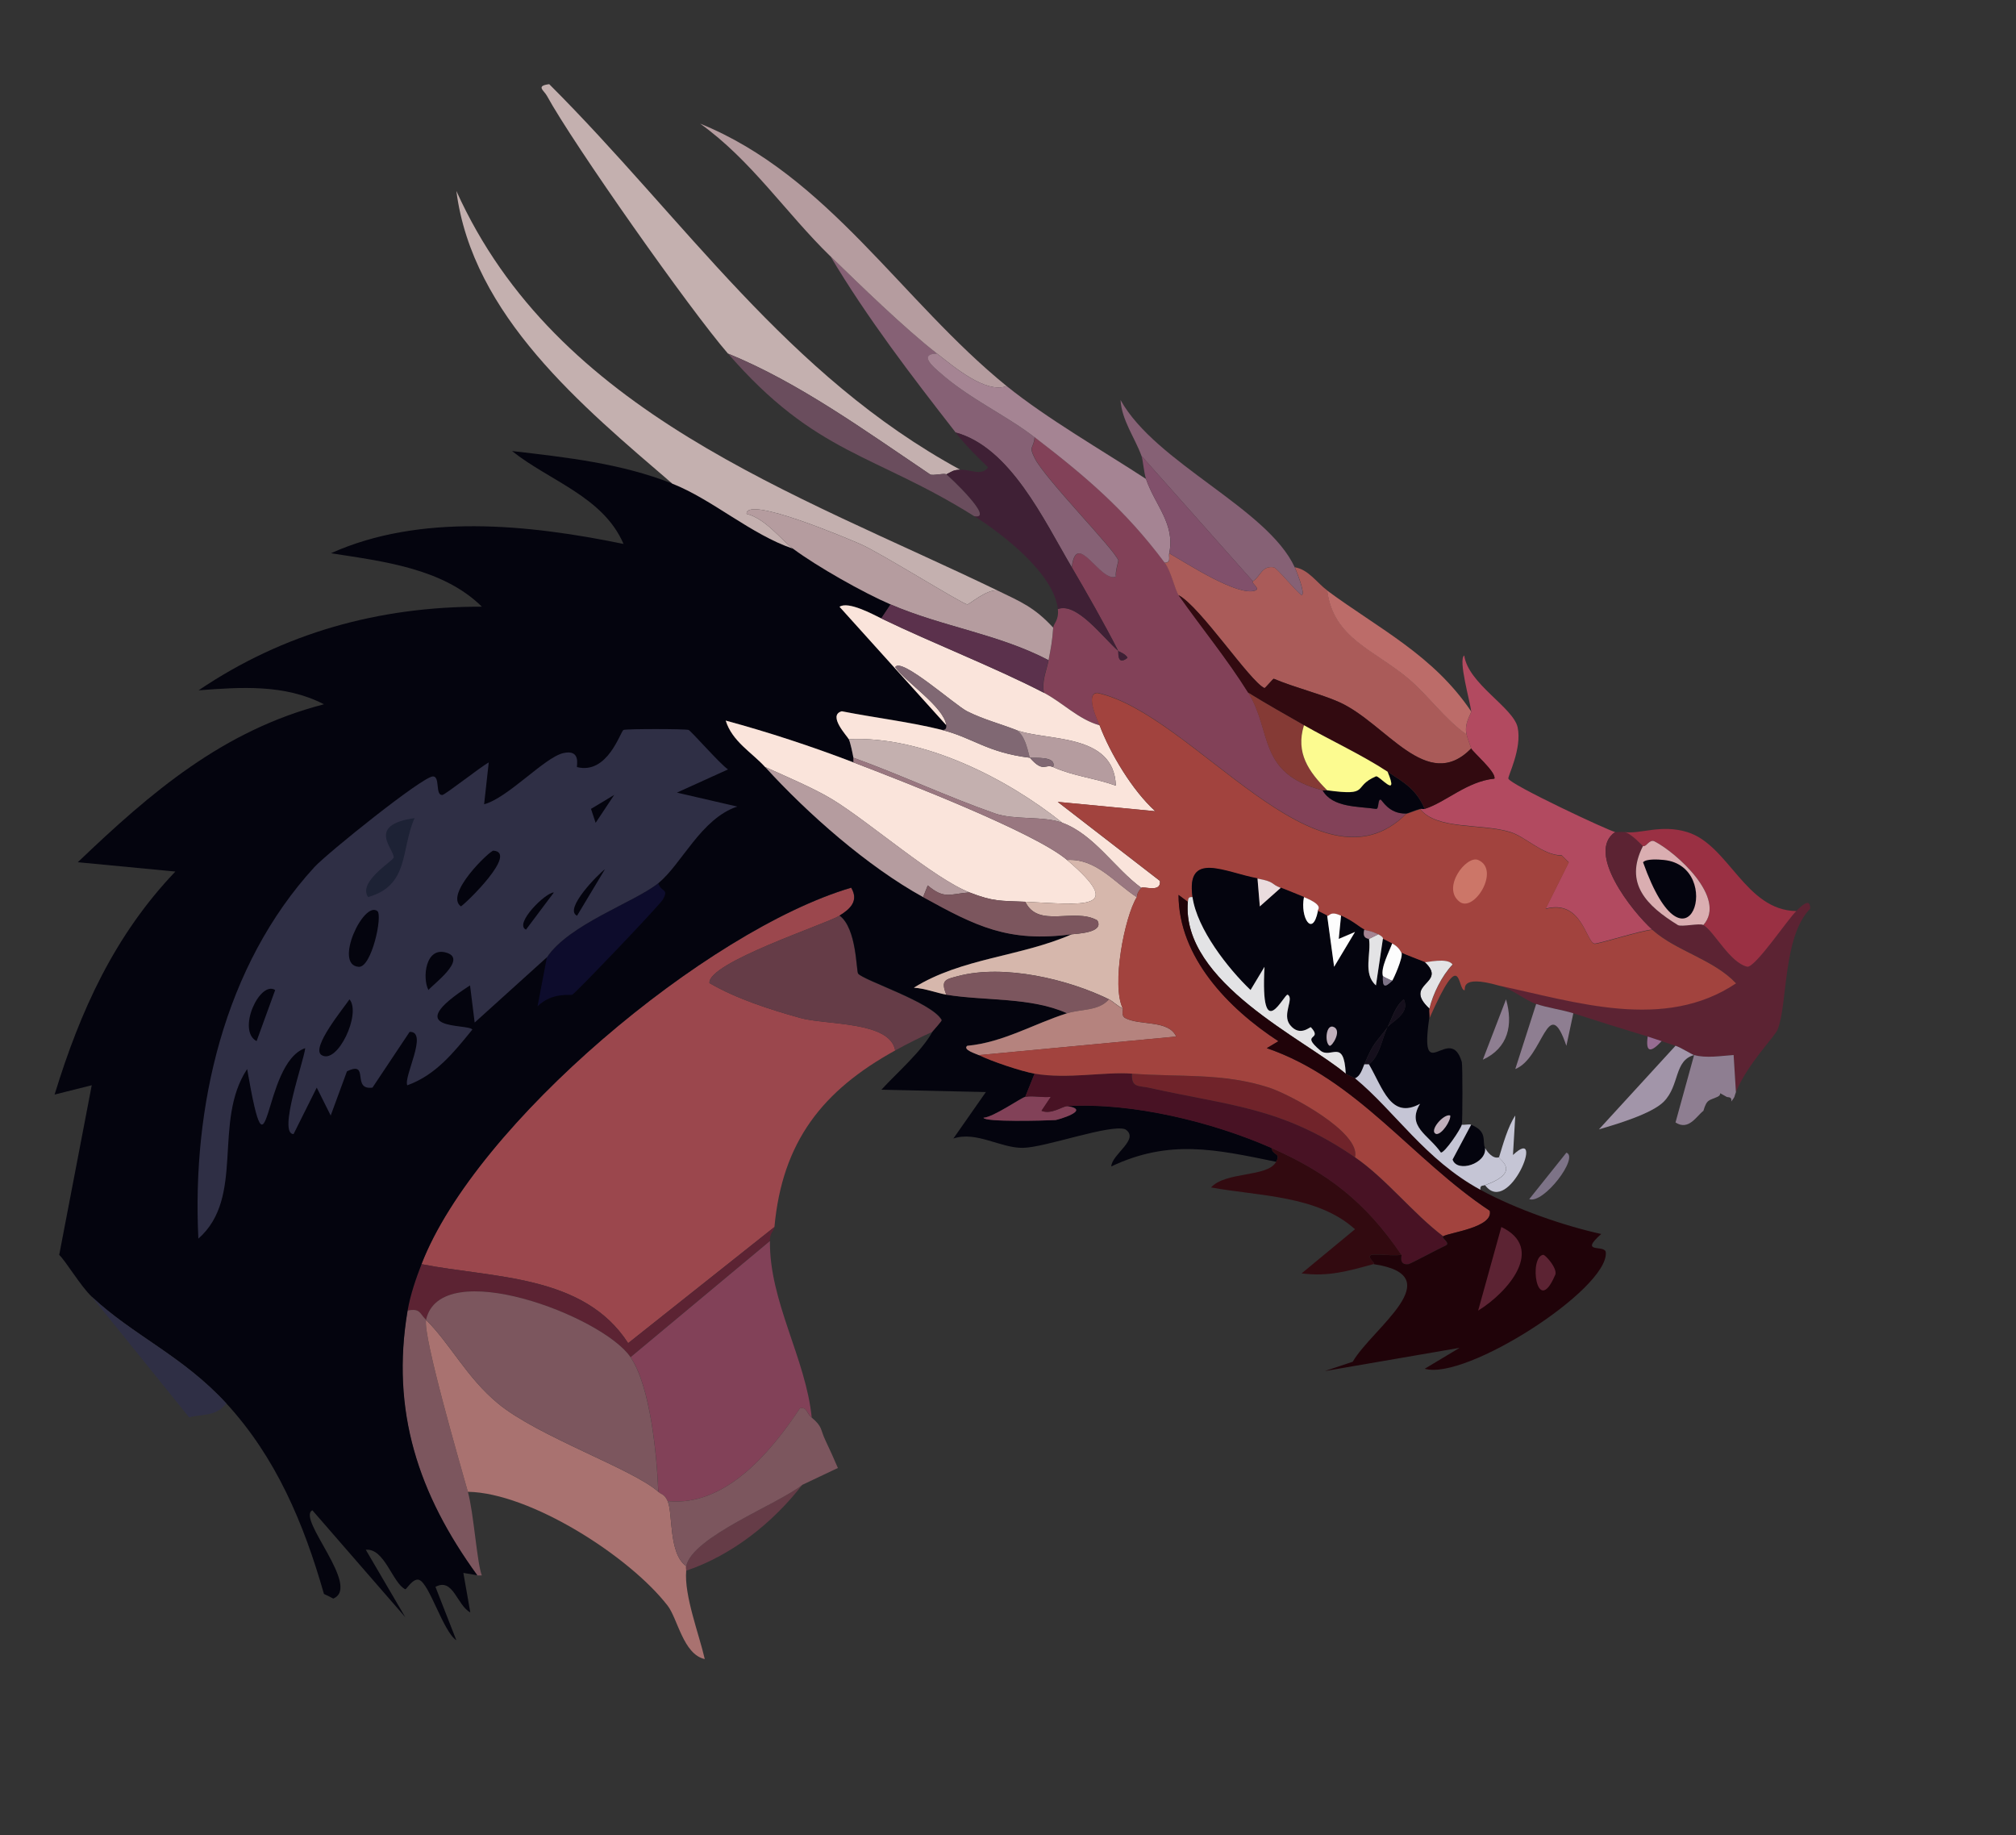 <?xml version="1.0" encoding="UTF-8"?>
<svg id="Layer_1" xmlns="http://www.w3.org/2000/svg" version="1.1" viewBox="0 0 304.99 277.58">
  <rect x="0" y="0" width="304.99" height="277.58" fill="#333333" stroke="none"/>
  <!-- Generator: Adobe Illustrator 29.4.0, SVG Export Plug-In . SVG Version: 2.1.0 Build 152)  -->
  <defs>
    <style>
      .st0 {
        fill: #bc6c69;
      }

      .st1 {
        fill: #3f2035;
      }

      .st2 {
        fill: #6a4d5d;
      }

      .st3 {
        fill: #481224;
      }

      .st4 {
        fill: #c0afbb;
      }

      .st5 {
        fill: #a295a9;
      }

      .st6 {
        fill: #866175;
      }

      .st7 {
        fill: #997780;
      }

      .st8 {
        fill: #320a10;
      }

      .st9 {
        fill: #b59c9f;
      }

      .st10 {
        fill: #1d2235;
      }

      .st11 {
        fill: #824158;
      }

      .st12 {
        fill: #653c47;
      }

      .st13 {
        fill: #c4b0af;
      }

      .st14 {
        fill: #853a35;
      }

      .st15 {
        fill: #b24a60;
      }

      .st16 {
        fill: #04040e;
      }

      .st17 {
        fill: #aa5b59;
      }

      .st18 {
        fill: #5b314c;
      }

      .st19 {
        fill: #c5c5d5;
      }

      .st20 {
        fill: #cc7668;
      }

      .st21 {
        fill: #daaeb1;
      }

      .st22 {
        fill: #200309;
      }

      .st23 {
        fill: #7d7387;
      }

      .st24 {
        fill: #976c92;
      }

      .st25 {
        fill: #eadcde;
      }

      .st26 {
        fill: #fae4db;
      }

      .st27 {
        fill: #fcfb90;
      }

      .st28 {
        fill: #2f2f45;
      }

      .st29 {
        fill: #a97270;
      }

      .st30 {
        fill: #5c2333;
      }

      .st31 {
        fill: #a2433e;
      }

      .st32 {
        fill: #0d0c2c;
      }

      .st33 {
        fill: #8e7e91;
      }

      .st34 {
        fill: #9b474d;
      }

      .st35 {
        fill: #d6b7ac;
      }

      .st36 {
        fill: #b5837e;
      }

      .st37 {
        fill: #e3e3e5;
      }

      .st38 {
        fill: #9a3043;
      }

      .st39 {
        fill: #806873;
      }

      .st40 {
        fill: #81506b;
      }

      .st41 {
        fill: #7c565e;
      }

      .st42 {
        fill: #150f1c;
      }

      .st43 {
        fill: #70232a;
      }

      .st44 {
        fill: #a58493;
      }

      .st45 {
        fill: #fdfdfd;
      }
    </style>
  </defs>
  <path class="st34" d="M63.76,191.2c8.23-21.24,43.14-50.47,65-56.92,1.21,2.03-.22,3.28-1.76,4.22-2.06,1.27-19.97,7.11-19.67,10.19,4.16,2.41,9.11,3.98,13.7,5.27,3.95,1.11,13.62.45,14.4,4.92-10.95,6.04-17.08,13.74-18.27,26.7l-22.13,17.57c-6.75-10.45-20.49-9.81-31.27-11.95h0Z"/>
  <path class="st12" d="M135.43,158.88c-.78-4.47-10.44-3.81-14.4-4.92-4.58-1.29-9.54-2.86-13.7-5.27-.3-3.09,17.61-8.92,19.67-10.19,2.62,1.94,2.5,8.4,2.81,8.78.83,1.04,11.19,4.34,12.65,7.03.04.16-1.36,1.66-1.41,1.76-1.82.81-3.86,1.84-5.62,2.81h0Z"/>
  <path class="st30" d="M63.76,191.2c10.78,2.14,24.52,1.5,31.27,11.95l22.13-17.57c-.06.64-.68.76-.7,2.11l-21.08,17.57c-4.24-6.21-28.7-15.47-30.92-5.62-1.02-1.02-.88-1.78-2.81-1.41.4-2.36,1.25-4.81,2.11-7.03h0Z"/>
  <path class="st41" d="M61.65,198.22c1.93-.37,1.79.39,2.81,1.41-.53,2.36,5.23,22.1,6.32,26,.89,3.18,1.36,10.68,2.11,12.65h-.7c-8.9-12.23-13.11-24.83-10.54-40.05h0Z"/>
  <g>
    <path class="st16" d="M8.96,189.79l4.92-25.65-5.62,1.41c3.88-12.66,9.03-24.04,18.27-33.73l-14.76-1.41c11.08-10.59,21.97-19.94,37.24-23.89-5.93-3.06-12.54-2.6-18.97-2.11,12.86-8.69,27.28-12.68,42.86-12.65-5.87-5.8-15-6.87-22.84-8.08,13.43-6.04,29.81-4.39,44.27-1.41-3.08-7.17-11.23-9.53-16.86-14.05,8.32.97,16.43,1.85,24.24,4.92,6.04,2.38,11.94,7.71,18.27,9.84,3.65,2.71,10.62,6.65,14.76,8.43l-1.41,2.11c-1.27-.62-5.02-2.66-6.32-1.76l16.16,17.92c.07.53-.17.77-.7.7-4.98-1.24-10.08-1.82-15.11-2.81-2.22.6.87,3.81,1.05,4.22.26.58.56,2.07.7,2.81v.7c-6.28-2.4-12.81-4.55-19.32-6.32.97,3.17,3.96,4.82,5.97,7.03,6.46,7.09,15.49,15.04,23.89,19.67,7.97,4.39,12.89,6.89,22.49,5.62-7.8,3.41-16.63,3.56-23.89,8.08,1.66.08,3.53.82,4.92,1.05,5.78.96,12.8.34,18.27,2.81-5.01,1.58-9.68,4.42-15.11,4.92-.72.6,1.37,1.21,1.76,1.41,1.87.93,6.4,2.46,8.43,2.81l-1.41,3.51c-.57.1-4.82,3.08-6.32,3.16.14.68,9.24.44,10.89.35.25-.02,5.58-1.53,1.76-2.11,9.81-.6,21.99,2.38,30.92,6.32.2,1.21,1.48.71.7,2.11-9.2-1.89-16.14-3.45-24.94.7.07-1.84,4.4-4.15,2.11-5.62-2.25-.82-12.05,2.75-15.46,2.81s-7.07-2.58-10.54-1.41l4.92-7.03-15.81-.35c2.34-2.55,6.1-5.8,7.73-8.78.06-.1,1.46-1.61,1.41-1.76-1.46-2.7-11.82-5.99-12.65-7.03-.3-.38-.19-6.84-2.81-8.78,1.54-.95,2.97-2.19,1.76-4.22-21.86,6.46-56.77,35.68-65,56.92-.86,2.23-1.71,4.67-2.11,7.03-2.57,15.22,1.64,27.81,10.54,40.05l-2.11-.35,1.05,5.97c-2.03-1.06-2.58-5.31-5.27-3.86l3.16,8.08c-2-1.32-4.05-8.54-5.62-9.13-.94-.35-1.94,1.49-2.11,1.41-1.91-.91-3.14-6.26-5.97-5.97l5.97,10.19-14.05-16.16c-2.43,1.22,7.44,11.57,3.16,13.35-.13-.08-1.33-.68-1.41-.7-3.07-10.74-7.27-20.66-14.76-28.81-6.66-7.23-14.09-10.26-20.38-16.16-1.6-1.49-3.94-5.4-4.92-6.32h0Z"/>
    <path class="st32" d="M82.73,144.82c3.32-5.03,13.25-8.34,16.86-11.24.4,1.39,1.65.77.7,2.46-.48.86-12.88,13.83-13.7,14.4-.26.18-2.96-.46-5.27,1.76l1.41-7.38h0Z"/>
    <path class="st28" d="M13.87,196.12c6.3,5.9,13.73,8.92,20.38,16.16-1.74,2.13-3.91,1.53-5.62,2.11l-14.76-18.27Z"/>
    <path class="st11" d="M155.13,165.89c1.15-.21,2.63.14,3.86,0l-1.41,2.11c1.45.62,3.13-.66,3.86-.7,3.81.58-1.51,2.1-1.76,2.11-1.65.09-10.75.33-10.89-.35,1.5-.07,5.74-3.06,6.32-3.16h.02Z"/>
    <g>
      <path class="st28" d="M82.7,144.82l-10.89,9.84-.7-5.62c-10.96,7.07-.31,5.7.35,6.68-2.8,3.44-5.51,6.87-9.84,8.43-.62-1.24,3.25-8.19.35-8.08l-5.62,8.43c-3.25.43-.34-4.18-3.86-2.46l-2.46,6.68-2.11-4.22-3.51,7.03c-2.44-.04,1.67-11.36,1.76-13-6.62,2.29-5.39,22.72-8.78,3.16-5.27,7.98-.24,19.38-7.38,25.65-.98-19.93,3.87-41.27,17.57-56.21,1.9-2.07,16.36-13.7,17.92-13.7,1.13,0,.3,2.86,1.41,2.81.43-.02,5.89-4.33,7.03-4.92l-.7,6.32c3.54-.91,9.12-7.06,11.95-7.73s1.97,2.07,2.11,2.11c4.66,1.17,6.57-5.44,7.03-5.62s9.38-.17,9.84,0c.39.15,4.78,5.18,5.97,5.97l-7.73,3.51,9.13,2.11c-5.49,1.81-8.44,8.76-11.95,11.59-3.61,2.9-13.53,6.21-16.86,11.24h-.03Z"/>
      <g>
        <path class="st10" d="M62.72,123.73c-2.12,4.79-.76,10.17-7.03,11.95-1.6-2.3,3.78-5.46,3.86-5.97.18-1.21-4.27-4.91,3.16-5.97h0Z"/>
        <path class="st16" d="M57.09,137.8c.83.64-.86,8.55-2.81,8.43-3.86-.23.72-10.05,2.81-8.43h0Z"/>
        <path class="st16" d="M69.73,137.09c-2.54-1.83,4.4-8.47,4.92-8.43,3.77.29-4.16,7.97-4.92,8.43Z"/>
        <path class="st16" d="M48.65,159.58c-1.7-1.05,3.45-7.25,4.22-8.43,1.83,2.14-1.82,9.92-4.22,8.43Z"/>
        <path class="st16" d="M38.82,157.47c-3.03-1.61.48-9.23,2.81-7.73l-2.81,7.73Z"/>
        <path class="st16" d="M64.82,149.74c-.96-1.78-.47-6.71,2.81-5.62,3.05,1.01-2.15,4.77-2.81,5.62Z"/>
        <path class="st16" d="M87.3,138.5c-2.08-.96,3.27-6.36,4.22-7.03l-4.22,7.03Z"/>
        <path class="st16" d="M79.57,140.61c-1.87-.88,3.05-5.7,4.22-5.62l-4.22,5.62Z"/>
        <polygon class="st16" points="90.11 124.45 89.41 122.34 92.92 120.23 90.11 124.45"/>
      </g>
    </g>
  </g>
  <g>
    <path class="st11" d="M162.17,85.8c.7-5.82,4.35,2.39,6.68,1.41-.16-.62.39-2.34.35-2.46-.58-1.66-11.09-12.32-12.65-15.46-.96-1.93-.19-1.29,0-3.16,7.71,5.93,13.72,11.02,19.67,18.97.98,1.3,1.55,4.12,2.11,4.92,3.45,4.91,7.36,9.67,10.54,14.76,3.65,5.86,1.33,12.21,11.24,14.76,1.49,2.65,5.43,2.41,8.08,2.81.48.07.22-1.47.7-1.41.21.03,1.22,2.2,3.86,2.11-13.31,13.33-32.19-15.1-46.73-18.27-2.01.06.23,4.61.35,4.92-3.18-.88-5.6-3.46-8.43-4.92-.35-1.79.38-3.26.7-4.92.36-1.87.57-2.92.7-4.92.04-.67.88-1.08.7-2.81,2.86-1.09,6.81,4.31,9.13,6.32.09.07-.26,2.35,1.41,1.05-.22-.58-1.37-.97-1.41-1.05-1.87-3.7-4.9-9.05-7.03-12.65h.03Z"/>
    <path class="st17" d="M176.2,85.11c1.04.02.58-.83.7-1.41,2.67,1.52,10.38,6.56,13,5.62.85-.31-.72-1.17-.35-1.41,1.2-.77,1.3-2.38,3.16-2.11.48.07,3.34,3.65,4.22,4.22.62-.2-.83-3.73-1.05-4.22,2.09.34,3.32,2.33,4.92,3.51.93,7.24,7.11,8.94,12.3,13.35,3.06,2.6,5.46,6.09,8.78,8.43.11.5.49,1.51.7,2.11-6.74,6.87-12.86-3.84-20.03-7.03-2.68-1.19-6.62-2.16-9.84-3.51-.11-.04-1.31,1.46-1.41,1.41-2.2-.99-9.76-12.39-13-14.05-.56-.8-1.13-3.62-2.11-4.92h0Z"/>
    <path class="st13" d="M101.71,73.15c-13.63-11.71-30.24-25.41-32.67-44.27,15.16,33.62,51.2,45.62,81.86,60.43-1.6-.24-4.32,2.16-4.57,2.11-.91-.17-13.28-7.89-16.16-9.13-1.74-.75-17.3-7.4-17.22-4.57,2.91.74,5.22,3.93,7.03,5.27-6.33-2.13-12.23-7.47-18.27-9.84h0Z"/>
    <path class="st15" d="M222.57,107.57c-.15-1.39-2.01-7.85-1.05-8.43.58,4.28,7.44,7.87,8.08,10.89.67,3.2-1.5,7.35-1.41,7.73.21.88,15.27,7.94,16.16,8.08-4.48,3.05,2.54,12.02,5.62,14.76-1.37,0-8.35,2.24-8.78,2.11-1.29-.37-1.92-6.75-7.38-5.27l3.51-7.03-1.05-1.05c-2.76.04-5.48-2.8-7.73-3.51-4.35-1.37-11.15-.28-13.7-3.51.22-.06.49.07.7,0,3.11-.95,6.39-4.17,10.54-4.57.33-.97-3.35-4.1-3.51-4.57-.2-.6-.59-1.61-.7-2.11-.41-1.77.74-3.14.7-3.51h0Z"/>
    <path class="st30" d="M244.33,125.84c.45.07.96-.06,1.41,0,1.02.18,2.65,2.04,2.81,2.11-2.9,5.67.58,9.05,5.27,11.95.53.33,3.32-.33,3.86,0,1.67,1.02,4.04,5.76,6.68,6.32,1.38-.14,6.13-7.27,7.38-8.43.49-.45,2.16-2.29,2.11-.35-4.17,4.25-3.38,14.42-4.92,18.27-.43,1.09-4.61,5.25-6.32,9.49l-.35-5.62c-1.85.12-4.16.52-5.97,0-.35-.11-2.06-1.19-2.81-1.41s-1.41-.49-2.11-.7-1.37-.48-2.11-.7c-3.79-1.15-7.47-2.29-11.24-3.51-1.61-.53-3.85-.82-5.62-1.41-1.66-.55-3.58-2.23-5.62-2.81,11.64,2.48,25,6.92,35.84-.35-3.46-3.66-8.99-4.83-12.65-8.08-3.08-2.75-10.1-11.71-5.62-14.76h-.02Z"/>
    <path class="st13" d="M110.14,53.49c-5.74-6.61-23.4-31.68-27.4-39-.45-.82-1.74-1.5.35-1.76,20.48,20.44,35.98,44.08,62.19,58.32-1.11.03-1.25.28-2.11.7-.35-.24-2.09.25-2.46,0-9.73-6.54-19.85-13.9-30.57-18.27h0Z"/>
    <path class="st6" d="M144.58,65.42c-6.7-8.6-13.38-17.31-18.97-26.7,4.56,4.43,11.29,10.97,16.16,14.76-3,.07-.28,2.25.35,2.81,4.55,4.05,9.97,6.43,14.4,9.84-.19,1.87-.96,1.23,0,3.16,1.56,3.14,12.07,13.8,12.65,15.46.04.12-.51,1.84-.35,2.46-2.33.98-5.99-7.24-6.68-1.41-4.23-7.17-9.29-18.12-17.57-20.38h0Z"/>
    <path class="st9" d="M119.98,82.99c-1.82-1.34-4.12-4.53-7.03-5.27-.07-2.83,15.49,3.83,17.22,4.57,2.88,1.23,15.25,8.96,16.16,9.13.25.05,2.98-2.35,4.57-2.11,3.58,1.73,5.6,2.55,8.43,5.62-.13,2-.34,3.05-.7,4.92-7.6-3.97-16-5.03-23.89-8.43-4.14-1.78-11.11-5.72-14.76-8.43h0Z"/>
    <path class="st9" d="M125.59,38.73c-6.68-6.5-11.94-14.51-19.67-20.03,19.36,7.85,30.49,26.82,46.38,39.7-3.17,1.19-8.02-2.96-10.54-4.92-4.87-3.79-11.6-10.33-16.16-14.76h-.01Z"/>
    <path class="st44" d="M156.5,66.12c-4.43-3.41-9.85-5.79-14.4-9.84-.63-.56-3.35-2.74-.35-2.81,2.52,1.96,7.37,6.11,10.54,4.92,6.03,4.88,14.49,9.75,21.08,14.05,1.39,4.03,4.45,6.81,3.51,11.24-.12.58.34,1.44-.7,1.41-5.94-7.95-11.95-13.04-19.67-18.97h0Z"/>
    <path class="st1" d="M144.56,65.4c8.29,2.26,13.34,13.21,17.57,20.38,2.13,3.61,5.16,8.95,7.03,12.65-2.32-2.01-6.26-7.41-9.13-6.32-.57-5.34-8.38-11.37-12.65-14.05,3.26.61-3.85-6.06-4.22-6.32.86-.42,1-.67,2.11-.7,1.63-.04,3.22,1,4.22-.35-1.75-1.69-3.42-3.35-4.92-5.27v-.02Z"/>
    <path class="st38" d="M245.76,125.85c2.42.34,5.48-1.22,9.49,0,6.3,1.93,8.75,11.83,16.51,11.95-1.25,1.16-6,8.29-7.38,8.43-2.65-.56-5.02-5.3-6.68-6.32,3.65-4.1-4.19-11.03-7.38-12.65-.78-.4-1.25.9-1.76.7-.16-.07-1.79-1.93-2.81-2.11h.01Z"/>
    <path class="st8" d="M192.35,173.62c8.62,3.8,14.31,8.27,19.67,16.16-1.47.2-3.08-.14-4.57,0-.78.39.78,1.29.35,1.41-3.8,1.04-6.78,1.93-10.89,1.41l8.08-6.68c-5.69-5.14-14.51-4.99-21.78-6.32,2.24-2.45,8.54-1.51,9.84-3.86.78-1.4-.49-.9-.7-2.11h0Z"/>
    <path class="st2" d="M110.13,53.48c10.73,4.37,20.84,11.73,30.57,18.27.37.25,2.11-.24,2.46,0,.37.25,7.49,6.93,4.22,6.32-15.13-9.51-23.92-9.25-37.24-24.59h-.01Z"/>
    <path class="st6" d="M172.68,68.93c-1.01-2.76-2.98-5.38-3.16-8.43,5.3,9.56,22.21,16.34,26.35,25.3.22.49,1.67,4.02,1.05,4.22-.88-.58-3.74-4.15-4.22-4.22-1.86-.27-1.96,1.34-3.16,2.11l-16.86-18.97h0Z"/>
    <path class="st40" d="M173.38,72.44c-.35-1.01-.45-2.84-.7-3.51l16.86,18.97c-.37.24,1.2,1.11.35,1.41-2.62.94-10.33-4.1-13-5.62.94-4.42-2.12-7.2-3.51-11.24h0Z"/>
    <path class="st0" d="M213.08,102.67c-5.2-4.4-11.38-6.11-12.3-13.35,7.89,5.82,16.06,9.78,21.78,18.27.04.37-1.1,1.74-.7,3.51-3.31-2.33-5.72-5.83-8.78-8.43Z"/>
    <path class="st33" d="M256.3,159.57c1.8.52,4.12.12,5.97,0l.35,5.62c-.3.75-.05.57-.7,1.41.12-.79-.49-.59-.7-.7-1.71-.93-.45-.44-1.41,0-1.23.57-1.59.31-2.11,2.11-1.03.77-2.22,3.06-4.22,1.76l2.81-10.19h.01Z"/>
    <path class="st5" d="M256.3,159.57c-3.06.83-2.16,4.55-4.57,7.03-1.82,1.87-7.26,3.46-9.84,4.22l11.59-12.65c.75.23,2.46,1.31,2.81,1.41h0Z"/>
    <path class="st33" d="M238.02,153.26l-1.05,4.92c-2.81-8.24-3.46,1.85-7.73,3.51l3.16-9.84c1.77.59,4.01.89,5.62,1.41Z"/>
    <path class="st19" d="M229.24,168.72l-.35,5.97c5.05-4.77-.6,9.4-4.22,4.57,5.67-2.06,2.01-3.9,2.11-4.22.6-1.96,1.34-4.65,2.46-6.32Z"/>
    <path class="st16" d="M224.67,173.63c.28,2.38-4.23,3.84-4.92,1.76l2.81-5.27c2.59,1.03,1.62,2.57,2.11,3.51h0Z"/>
    <path class="st33" d="M224.33,160.28l3.51-9.13c1.1,3.85.35,7.35-3.51,9.13Z"/>
    <path class="st23" d="M231.35,181.37l5.62-7.03c1.97.66-3.42,7.79-5.62,7.03Z"/>
    <path class="st24" d="M251.38,157.47c-1.52,1.64-2.47,1.92-2.11-.7.74.22,1.41.49,2.11.7Z"/>
    <path class="st26" d="M143.17,109.7l-16.16-17.92c1.3-.9,5.04,1.14,6.32,1.76,8.01,3.86,17.09,7.36,24.59,11.24,2.82,1.46,5.24,4.04,8.43,4.92,1.62,4.29,4.99,9.9,8.43,13l-14.76-1.41,15.46,11.95c.22,1.87-2.54.73-2.81,1.05-4-2.9-7.14-8.07-11.95-9.84-8.33-6.68-21.04-13.2-32.32-12.65-.18-.41-3.27-3.62-1.05-4.22,5.03.99,10.36,1.62,15.11,2.81s6.81,3.42,13.35,4.22c2.04,2.35,2.29.87,3.51,1.41,3.13,1.39,6.33,1.66,9.49,2.81-.28-8.08-10.57-6.68-15.11-8.43-2.47-.95-4.99-1.61-7.38-2.81-1.87-.95-10.03-8.27-10.89-6.68,1.66,2.33,7.37,6,7.73,8.78h0Z"/>
    <path class="st26" d="M115.76,116.02c-2.01-2.21-4.99-3.87-5.97-7.03,6.5,1.76,13.04,3.91,19.32,6.32,7.65,2.93,27.44,10.6,32.32,14.76,9.19,7.82,2.19,6.71-6.32,6.32-3.8-.18-4.74.02-8.43-1.41-5.34-2.06-15.12-10.62-20.73-14.05-2.75-1.68-7.14-3.54-10.19-4.92h0Z"/>
    <path class="st3" d="M156.48,162.38c5.05.87,10.59-.32,14.76,0-.14,2.18,1.09,1.8,2.46,2.11,12.5,2.79,20.18,2.93,31.27,10.54,4.72,3.25,8.74,8.47,13.35,11.95-.39.24,1.18,1.03.35,1.41-1.23.56-5.31,2.77-5.62,2.81-1.56.19-.96-1.42-1.05-1.41-5.36-7.89-11.05-12.36-19.67-16.16-8.93-3.93-21.12-6.91-30.92-6.32-.73.04-2.41,1.31-3.86.7l1.41-2.11c-1.22.14-2.7-.21-3.86,0l1.41-3.51h-.03Z"/>
    <path class="st35" d="M161.45,130.07c4.4-.27,7.21,3.49,10.54,5.62-1.86,3.01-3.87,13.35-2.11,16.86-1.14-.64-1.52-1.12-2.11-1.41-6.12-3.01-15.86-5.36-22.84-3.51-1.95.52-2.63.6-1.76,2.81-1.39-.23-3.26-.96-4.92-1.05,7.26-4.52,16.09-4.66,23.89-8.08.68-.09,4.99-.22,3.86-2.11-3.49-1.97-8.92,1.28-10.89-2.81,8.5.39,15.5,1.51,6.32-6.32h.02Z"/>
    <path class="st13" d="M128.41,111.8c11.27-.55,23.98,5.97,32.32,12.65-2.92-1.08-7.23-.38-10.19-1.41-7.19-2.51-14.26-5.85-21.43-8.43-.14-.74-.44-2.23-.7-2.81h0Z"/>
    <path class="st9" d="M115.75,116c3.05,1.38,7.44,3.24,10.19,4.92,5.62,3.42,15.39,11.98,20.73,14.05-3.05.24-3.77,1.08-6.32-1.05l-.7,1.76c-8.4-4.63-17.43-12.58-23.89-19.67h0Z"/>
    <path class="st18" d="M134.72,91.42c7.88,3.39,16.29,4.46,23.89,8.43-.32,1.66-1.05,3.13-.7,4.92-7.49-3.87-16.58-7.37-24.59-11.24l1.41-2.11h-.01Z"/>
    <path class="st7" d="M129.1,114.6c7.17,2.58,14.24,5.92,21.43,8.43,2.96,1.04,7.27.34,10.19,1.41,4.82,1.77,7.95,6.94,11.95,9.84-.82.97-.56,1.18-.7,1.41-3.33-2.13-6.14-5.89-10.54-5.62-4.88-4.17-24.67-11.83-32.32-14.76v-.7s-.01-.01-.01-.01Z"/>
    <path class="st41" d="M143.15,150.45c-.87-2.21-.19-2.29,1.76-2.81,6.98-1.85,16.73.49,22.84,3.51-1.52,1.8-4.15,1.43-6.32,2.11-5.47-2.47-12.49-1.85-18.27-2.81h0Z"/>
    <path class="st41" d="M139.66,135.69l.7-1.76c2.55,2.12,3.26,1.28,6.32,1.05,3.69,1.43,4.62,1.24,8.43,1.41,1.97,4.09,7.4.84,10.89,2.81,1.13,1.89-3.18,2.02-3.86,2.11-9.61,1.28-14.53-1.23-22.49-5.62h0Z"/>
    <path class="st36" d="M167.75,151.15c.6.3.97.78,2.11,1.41.11.06-.31,1.04.35,1.41,2.12,1.19,6.59.23,7.73,2.81l-29.86,2.81c-.4-.2-2.48-.81-1.76-1.41,5.43-.5,10.1-3.34,15.11-4.92,2.16-.68,4.8-.32,6.32-2.11Z"/>
    <path class="st39" d="M143.16,109.68c-.36-2.77-6.07-6.44-7.73-8.78.86-1.59,9.02,5.74,10.89,6.68,2.39,1.2,4.92,1.86,7.38,2.81,1.54.77,1.95,4.04,2.11,4.22-6.54-.8-8.59-3.03-13.35-4.22.53.08.77-.17.7-.7h0Z"/>
    <path class="st43" d="M192,164.5c3.16,1.03,13.9,6.76,13,10.54-11.09-7.61-18.77-7.75-31.27-10.54-1.37-.31-2.6.07-2.46-2.11,7.09.55,13.77-.15,20.73,2.11Z"/>
    <path class="st16" d="M209.91,116.72c2.55,1.67,4.32,2.63,5.62,5.62-.21.07-.48-.06-.7,0-.76.19-1.88.7-2.11.7-2.63.09-3.64-2.08-3.86-2.11-.48-.05-.22,1.48-.7,1.41-2.65-.4-6.59-.16-8.08-2.81.21.06.47-.03.7,0,6.67.91,3.73-.53,7.38-2.11.48-.2,3.57,3.63,1.76-.7h-.01Z"/>
    <g>
      <path class="st31" d="M166.37,109.74c-.12-.31-2.36-4.86-.35-4.92,14.54,3.17,33.42,31.6,46.73,18.27.23,0,1.36-.5,2.11-.7,2.55,3.22,9.34,2.14,13.7,3.51,2.25.7,4.97,3.54,7.73,3.51l1.05,1.05-3.51,7.03c5.46-1.48,6.09,4.9,7.38,5.27.43.12,7.4-2.1,8.78-2.11,3.66,3.25,9.19,4.42,12.65,8.08-10.84,7.27-24.21,2.83-35.84.35-6.28-1.8-4.95.78-5.27.7-1.1-.27-.36-6.89-5.27,4.22.06-.44-.1-1.01,0-1.41.54-2.23,1.87-4.98,3.51-6.68-.74-1.12-4.02-.27-4.22-.35-.79-.32-3.07-1.19-3.51-1.41-.09-.05-.28-.82-1.41-1.41-.5-.25-.91-.46-1.41-.7-.04-.02.2-.24-.7-.7-1.2-.61-1.82-.55-2.11-.7-.95-.49-1.39-1.11-3.51-2.11-1.74-.82-1.74.17-2.11,0-.44-.21-.89-.46-1.41-.7-.28-.13,1.3-.73-2.11-2.11-1.21-.5-2.24-.93-3.51-1.41-1.59-.61-.77-.92-3.51-1.41-4.86-.88-10.85-4.27-9.84,2.81-.6-.08-.66.16-.7.7l-1.41-1.05c.03,9.39,7.49,17.16,15.11,22.13l-1.76,1.05c13.66,4.68,22.01,16.83,33.73,24.59.61,2.51-6.09,3.29-7.03,3.86-4.61-3.48-8.63-8.71-13.35-11.95.9-3.78-9.84-9.51-13-10.54-6.96-2.27-13.64-1.56-20.73-2.11-4.18-.32-9.72.87-14.76,0-2.02-.35-6.56-1.88-8.43-2.81l29.86-2.81c-1.14-2.58-5.61-1.61-7.73-2.81-.66-.38-.24-1.35-.35-1.41-1.76-3.5.25-13.84,2.11-16.86.14-.23-.12-.44.7-1.41.27-.31,3.03.82,2.81-1.05l-15.46-11.95,14.76,1.41c-3.44-3.1-6.81-8.71-8.43-13l.02.05Z"/>
      <path class="st20" d="M220.81,136.39c-2.77-2.12,1.04-7.08,2.81-6.32,3.42,1.46-.6,8.01-2.81,6.32Z"/>
      <path class="st37" d="M215.53,145.53c.2.08,3.48-.77,4.22.35-1.64,1.71-2.97,4.46-3.51,6.68-4.14-3.87,2.88-3.72-.7-7.03h-.01Z"/>
    </g>
    <path class="st8" d="M188.83,104.78c-3.18-5.1-7.09-9.85-10.54-14.76,3.24,1.66,10.8,13.06,13,14.05.11.04,1.31-1.45,1.41-1.41,3.22,1.35,7.16,2.32,9.84,3.51,7.18,3.19,13.29,13.91,20.03,7.03.16.47,3.84,3.6,3.51,4.57-4.15.4-7.43,3.62-10.54,4.57-1.3-2.99-3.06-3.95-5.62-5.62-3.93-2.58-8.54-4.69-12.65-7.03-2.81-1.6-5.68-3.22-8.43-4.92h0Z"/>
    <path class="st14" d="M188.84,104.77c2.75,1.7,5.62,3.32,8.43,4.92-1.3,4.2.72,7.02,3.51,9.84-.22-.03-.49.06-.7,0-9.9-2.55-7.59-8.9-11.24-14.76Z"/>
    <path class="st1" d="M170.57,99.5c-1.67,1.3-1.33-.98-1.41-1.05.04.07,1.2.47,1.41,1.05Z"/>
    <g>
      <path class="st16" d="M180.41,135.65c-1-7.07,4.98-3.69,9.84-2.81l.35,4.22,3.16-2.81c1.27.49,2.29.92,3.51,1.41-.61,3.04,1.29,6.2,2.11,2.11.52.23.97.49,1.41.7l1.05,7.73,3.16-5.27-2.46,1.05.35-3.51c2.11,1,2.55,1.62,3.51,2.11-.39,1.45.69,1.33.7,1.41.36,2.22-.96,5.27,1.05,7.03l1.05-7.03c.5.24.92.44,1.41.7-.46,1.25-1.78,3.71-1.41,4.92-.07,1.68.27,1.83,1.41.7.16-.16,1.69-3.54,1.41-4.22.44.22,2.72,1.1,3.51,1.41,3.58,3.31-3.44,3.16.7,7.03-.1.41.06.97,0,1.41-1.57,10.8,3.14.66,4.92,6.68.13.46.12,9.03,0,9.49-.17.69-2.55,4.22-3.16,4.22-1.89-2.74-5.25-3.93-3.16-7.38-4.42,2.42-5.62-2.36-7.73-5.97,1.66-1.26,1.99-4.02,2.81-5.62.63-.86,3.47-2.08,2.46-4.22-1.33,1.09-1.74,2.81-2.46,4.22-1.91,2.59-2.07,2.18-3.51,5.62-.29.69-.61,1.81-1.41,2.11-.19-.15-1.23-.55-1.41-.7-.26-5.46-2.25-2.14-3.86-3.51-3.18-2.69.51-1.42-1.41-3.51-.11-.12-1.68,1.52-3.16-.35-1.26-1.59.68-4.02-.35-4.57-.5-.27-4.15,7.95-3.51-4.22l-2.11,3.51c-3.4-3.24-8.09-9.23-8.78-14.05v-.04Z"/>
      <g>
        <path class="st37" d="M179.71,136.39c.04-.53.1-.77.7-.7.68,4.82,5.38,10.81,8.78,14.05l2.11-3.51c-.65,12.17,3.01,3.96,3.51,4.22,1.03.55-.91,2.98.35,4.57,1.48,1.87,3.05.23,3.16.35,1.92,2.09-1.76.81,1.41,3.51,1.61,1.36,3.59-1.95,3.86,3.51-6.11-5.17-24.89-13.82-23.89-26h0Z"/>
        <path class="st45" d="M200.77,138.5c.37.17.37-.82,2.11,0l-.35,3.51,2.46-1.05-3.16,5.27-1.05-7.73h0Z"/>
        <path class="st37" d="M207.1,142.01l1.41-.7c.9.46.7.7.7.7l-1.05,7.03c-2.01-1.76-.69-4.81-1.05-7.03h0Z"/>
        <path class="st25" d="M193.75,134.29l-3.16,2.81-.35-4.22c2.74.5,1.92.8,3.51,1.41Z"/>
        <path class="st45" d="M209.21,147.62c-.36-1.22.95-3.68,1.41-4.92,1.14.59,1.32,1.37,1.41,1.41.28.68-1.25,4.06-1.41,4.22-.32-.1-1.39-.62-1.41-.7h0Z"/>
        <path class="st45" d="M199.38,137.8c-.82,4.09-2.72.93-2.11-2.11,3.41,1.38,1.83,1.98,2.11,2.11Z"/>
        <path class="st44" d="M206.4,140.62c.29.15.91.09,2.11.7l-1.41.7c0-.08-1.09.04-.7-1.41h0Z"/>
        <path class="st42" d="M209.91,155.37c-.81,1.59-1.15,4.36-2.81,5.62h-.7c1.44-3.44,1.6-3.03,3.51-5.62Z"/>
        <path class="st42" d="M212.38,151.14c1.01,2.14-1.83,3.36-2.46,4.22.72-1.41,1.14-3.14,2.46-4.22Z"/>
        <path class="st4" d="M217.29,171.52c-1.23-.39,1.1-3.13,2.11-2.81.12.76-1.25,2.89-2.11,2.81Z"/>
        <path class="st4" d="M201.14,158.17c-.78-.46-.56-3.47.7-2.81,1.18.62-.37,3-.7,2.81Z"/>
        <path class="st23" d="M209.21,147.64c.03.07,1.09.6,1.41.7-1.14,1.13-1.48.98-1.41-.7Z"/>
      </g>
    </g>
    <g>
      <path class="st22" d="M218.34,186.98c.94-.57,7.64-1.34,7.03-3.86-11.72-7.75-20.08-19.9-33.73-24.59l1.76-1.05c-7.62-4.96-15.09-12.74-15.11-22.13l1.41,1.05c-1.01,12.18,17.78,20.83,23.89,26,.18.15,1.22.55,1.41.7,6.05,5,10.61,12.32,18.97,16.86,5.46,2.97,12.69,5.45,18.27,6.68-3.49,3.1.63,1.5.7,2.81.32,5.58-21.22,19.4-27.4,17.57l5.27-3.16-20.38,3.51,4.22-1.41c2.88-5.01,14.96-13,3.16-14.76.43-.12-1.13-1.02-.35-1.41,1.49-.14,3.1.2,4.57,0,.08,0-.52,1.61,1.05,1.41.31-.04,4.39-2.25,5.62-2.81.83-.38-.74-1.17-.35-1.41h-.01Z"/>
      <path class="st19" d="M204.99,163.09c.81-.3,1.12-1.42,1.41-2.11h.7c2.11,3.61,3.31,8.38,7.73,5.97-2.09,3.45,1.27,4.65,3.16,7.38.61,0,2.99-3.53,3.16-4.22.45.06,1.12-.12,1.41,0l-2.81,5.27c.69,2.07,5.2.62,4.92-1.76.27.53,1.18,1.74,2.11,1.41-.1.32,3.56,2.16-2.11,4.22-.35.13-.8-.04-.7.7-8.36-4.54-12.92-11.86-18.97-16.86h-.01Z"/>
      <path class="st30" d="M223.62,198.23l3.51-12.65c6.71,3.22,1.05,9.84-3.51,12.65Z"/>
      <path class="st30" d="M235.22,192.95c-2.74,6.34-3.98-2.84-1.76-3.16.32-.05,2.39,2.27,1.76,3.16Z"/>
    </g>
    <path class="st9" d="M153.7,110.4c4.55,1.75,14.83.35,15.11,8.43-3.17-1.15-6.37-1.42-9.49-2.81.59-1.73-2.86-1.33-3.51-1.41-.16-.18-.57-3.45-2.11-4.22h0Z"/>
    <path class="st39" d="M159.32,116.02c-1.22-.55-1.46.93-3.51-1.41.65.08,4.09-.31,3.51,1.41Z"/>
    <path class="st27" d="M197.27,109.69c4.12,2.34,8.72,4.46,12.65,7.03,1.81,4.33-1.29.5-1.76.7-3.66,1.58-.71,3.02-7.38,2.11-2.79-2.82-4.81-5.64-3.51-9.84Z"/>
    <g>
      <path class="st21" d="M248.55,127.96c.51.21.98-1.1,1.76-.7,3.19,1.62,11.04,8.55,7.38,12.65-.53-.33-3.32.33-3.86,0-4.69-2.9-8.17-6.28-5.27-11.95h0Z"/>
      <path class="st16" d="M248.57,130.42c.46-.56,2.36-.43,3.16-.35,9.33.96,3.56,19.21-3.16.35Z"/>
    </g>
  </g>
  <path class="st11" d="M95.4,205.27l21.08-17.57c-.11,9.13,5.44,17.79,6.32,26.7-.9-.76-.64-1.57-1.76-1.41-4.41,6.62-11.3,14.94-20.03,14.05-.51-1.09-.9-.95-1.41-1.41-.23-5.49-1.17-15.91-4.22-20.38l.02.02Z"/>
  <path class="st29" d="M70.78,225.63c-1.09-3.9-6.85-23.64-6.32-26,3.79,3.8,6.13,8.71,10.89,12.65,6.06,5.01,20.41,9.91,24.24,13.35.51.46.91.32,1.41,1.41.83,1.8.1,7.92,2.81,9.84-.05.22.02.47,0,.7-.32,3.75,1.95,9.58,2.81,13.35-3.25-.7-4.1-6.12-5.62-8.08-5.8-7.49-20.79-17.06-30.21-17.22h-.01Z"/>
  <path class="st12" d="M103.81,236.87c.95-4.46,13.8-9.32,17.57-12.3-4.49,5.79-10.68,10.67-17.57,13,.02-.23-.05-.48,0-.7h0Z"/>
  <path class="st41" d="M64.45,199.63c2.22-9.85,26.69-.59,30.92,5.62,3.05,4.47,3.99,14.89,4.22,20.38-3.83-3.44-18.17-8.34-24.24-13.35-4.76-3.94-7.09-8.85-10.89-12.65h0Z"/>
  <path class="st41" d="M121.38,224.58c-3.78,2.99-16.63,7.84-17.57,12.3-2.71-1.93-1.98-8.05-2.81-9.84,8.74.9,15.63-7.43,20.03-14.05,1.13-.16.86.65,1.76,1.41,1.7,1.43,1.26,1.73,2.11,3.51.65,1.35,1.26,2.73,1.86,4.12"/>
</svg>